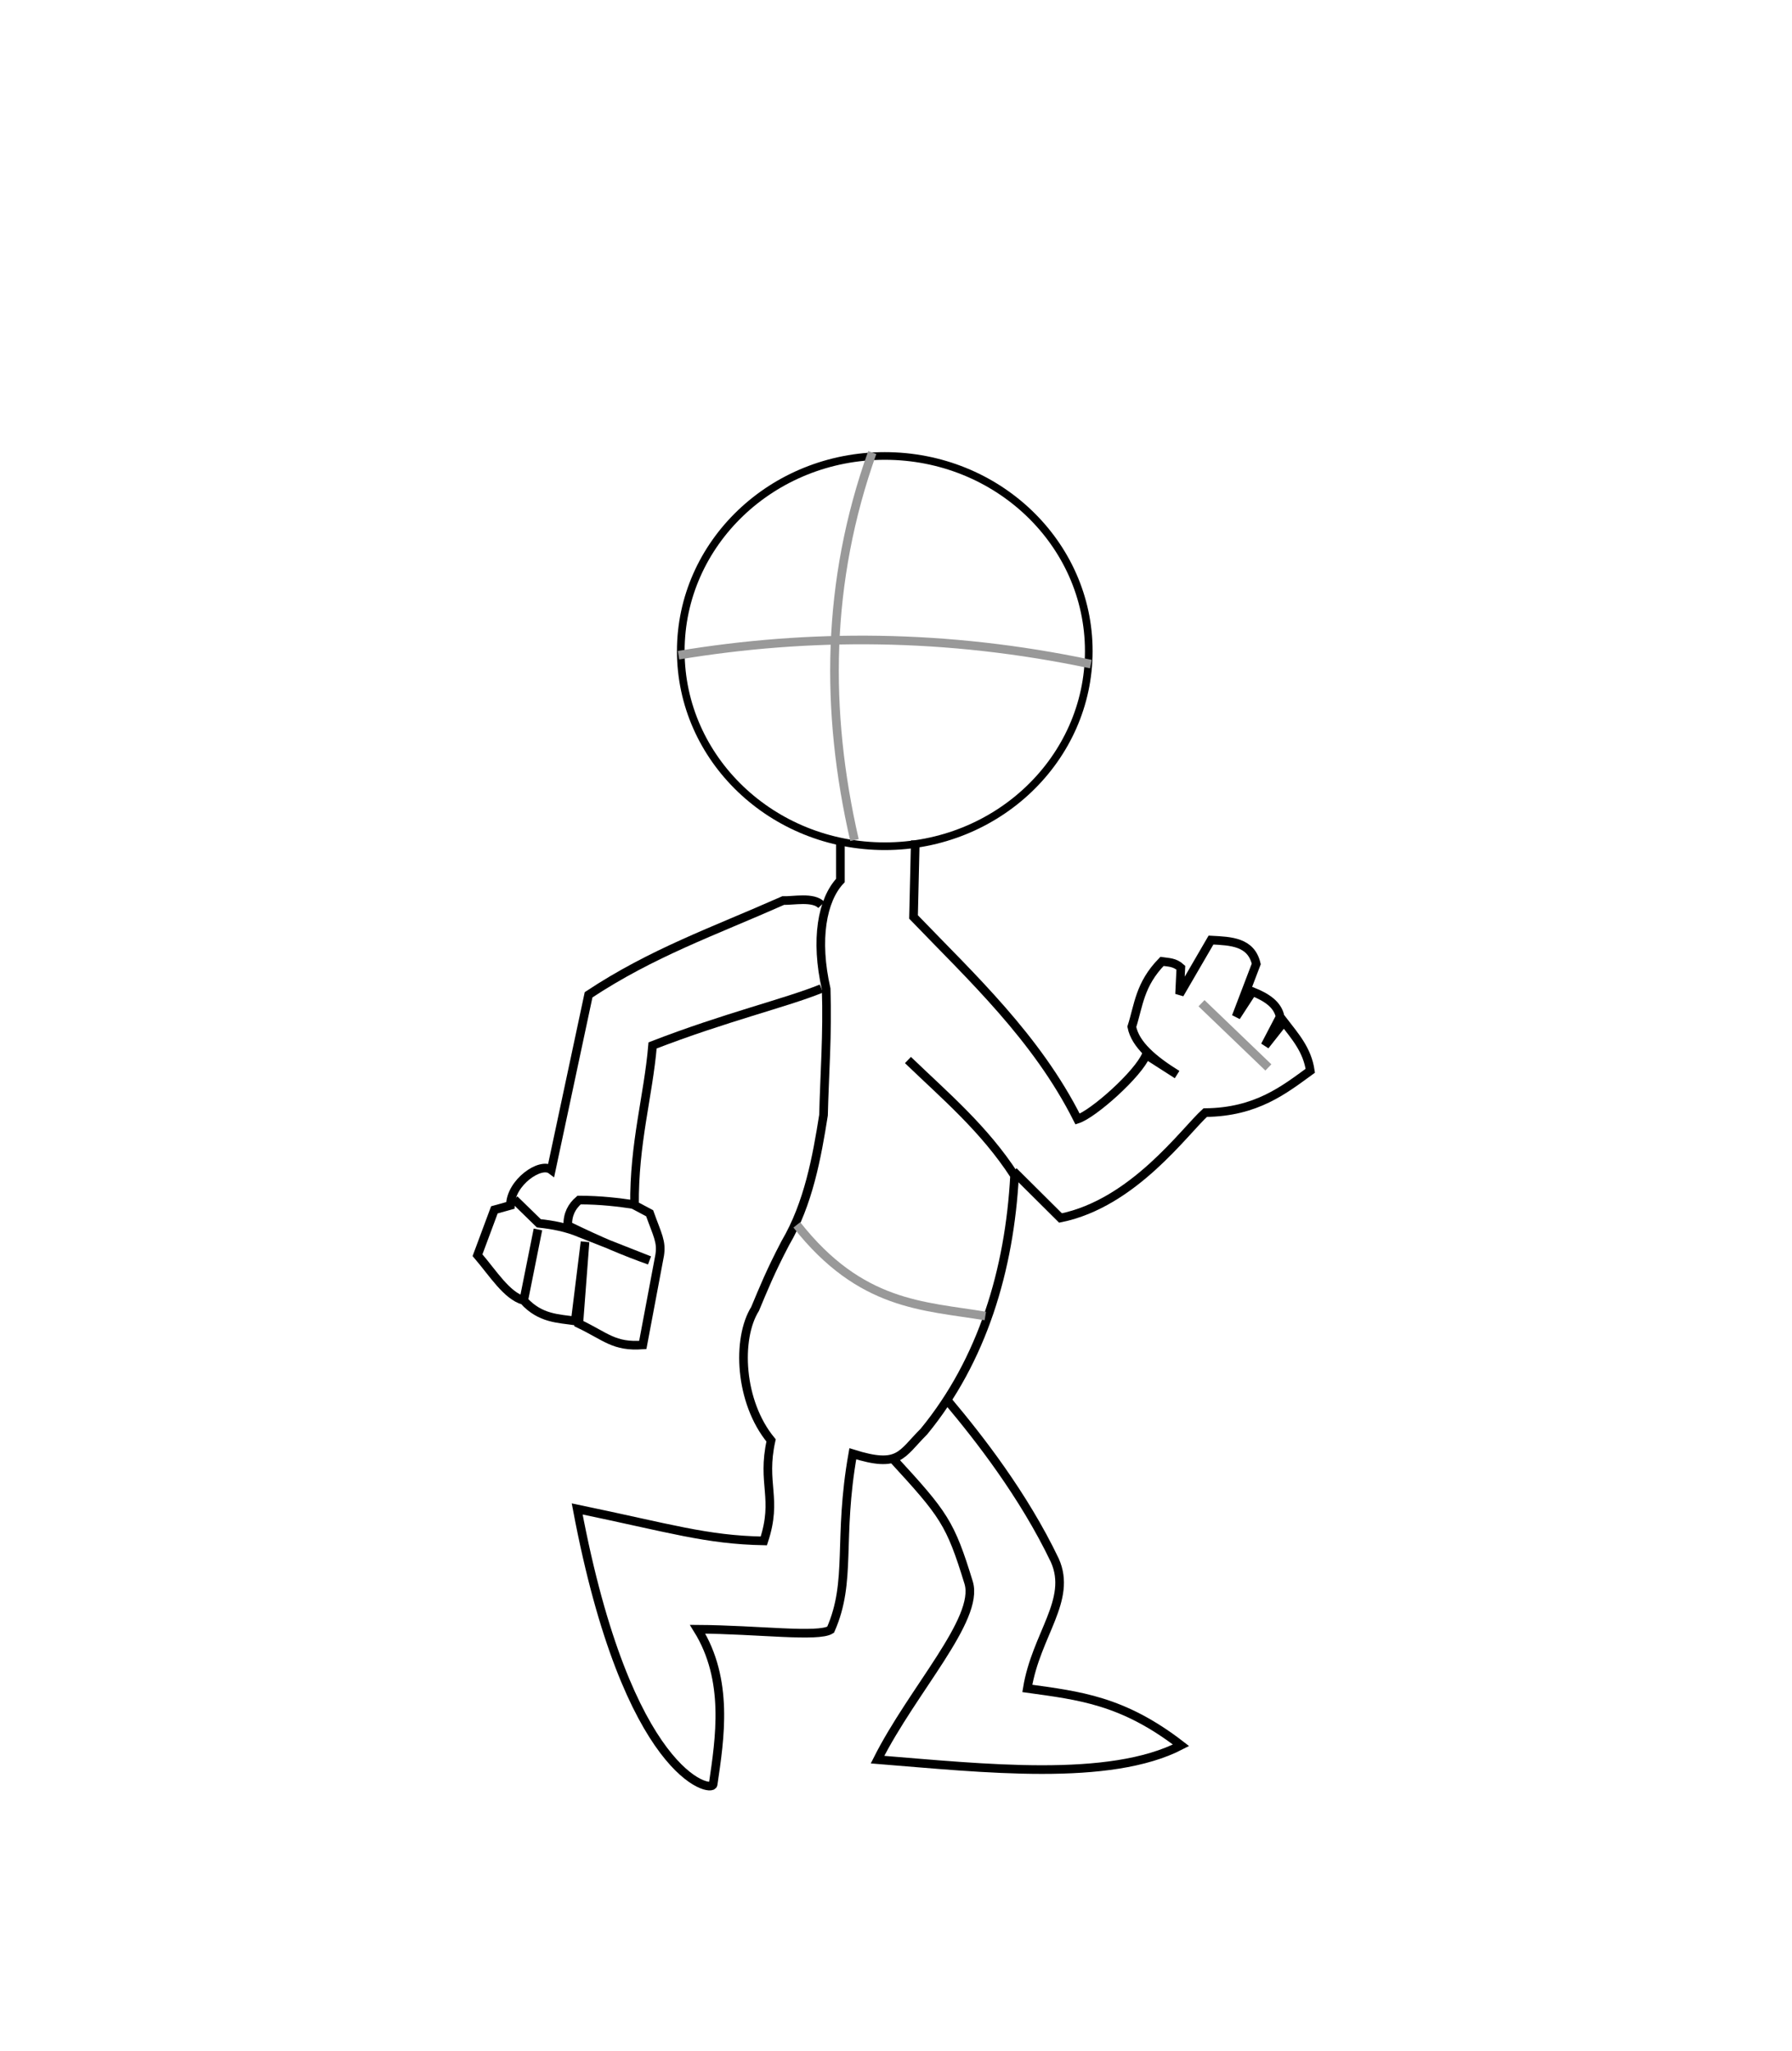<svg xmlns="http://www.w3.org/2000/svg" width="207.5" height="237.5" viewBox="0 0 207.5 237.5"><ellipse cx="102.451" cy="75.383" rx="23.621" ry="22.592" fill="none" stroke="#000" stroke-width=".887"/><path d="M101 52.396c-5.34 14.956-5.493 29.91-2.058 44.866M78.566 75.858c15.14-2.502 30.963-2.502 47.748 1.03" fill="none" stroke="#999"/><path d="M105.986 97.316l-.206 8.85c6.68 6.948 14.245 13.945 18.997 23.402 1.83-.596 7.02-5.204 7.948-7.447l3.57 2.29c-2.718-1.682-4.837-3.463-5.24-5.53.8-2.486.893-4.9 3.493-7.567.73.112 1.457.066 2.184.727l-.145 3.056 3.637-6.257c2.3.12 4.64.187 5.24 2.764l-2.33 6.112 1.892-2.91c1.63.648 2.92 1.49 3.2 2.91l-1.745 3.347 2.183-2.765c1.286 1.678 2.704 3.25 3.057 5.675-2.986 2.163-6.213 4.788-12.167 4.845-2.395 2.164-8.316 10.49-16.755 12.2l-5.442-5.41m-13.98 33.277c5.933 6.46 6.653 7.41 8.784 14.354 1.282 4.237-6.477 12.392-10.55 20.49 12.228.98 26.838 2.645 35.144-1.66-6.743-5.214-11.754-5.742-17.8-6.584 1.016-6.24 5.235-10.232 3.187-14.823-3.637-7.61-8.85-14.247-12.28-18.336" fill="none" stroke="#000"/><path d="M97.312 97.417v4.527c-2.114 2.236-2.952 6.838-1.647 12.554.174 5.248-.195 9.91-.308 14.612-.768 4.843-1.738 10.245-4.425 14.817-1.723 3.282-2.568 5.39-3.498 7.614-2.158 3.452-1.83 10.77 1.85 15.23-1.12 5.063.803 6.67-.84 11.636-6.68-.13-10.78-1.453-21.61-3.704 5.826 30.956 15.593 32.907 15.74 31.9.787-5.35 1.857-12.093-1.798-17.972 7.016.043 13.962.973 15.403.06 2.493-5.66.812-10.46 2.57-20.375 5.394 1.698 5.566.087 8.234-2.572 6.782-8.257 9.918-18.757 10.497-29.636-3.526-5.44-8.043-9.234-12.347-13.38" fill="none" stroke="#000"/><path d="M95.114 104.78c-.934-.988-3.3-.468-4.424-.516-8.13 3.6-15.142 6.022-22.535 10.91l-4.322 20.272c-1.252-.947-4.716 1.47-4.735 4.115l-1.852.515-1.954 5.25c1.843 2.156 3.38 4.676 5.35 5.246l1.647-8.23-1.648 8.23c1.92 2.12 4.046 2.077 5.968 2.367l1.133-9.158-.72 9.467c3.155 1.5 4.057 2.713 7.408 2.47l1.956-10.394c.247-1.575-.254-2.316-1.162-4.854l-1.75-.93c-.07-7.182 1.594-12.64 2.09-18.502 8.446-3.273 15.44-4.914 19.55-6.586" fill="none" stroke="#000"/><path d="M59.557 138.87l2.838 2.764c1.63.17 3.232.476 4.766 1.128l8.04 3.165c-2.58-.906-5.618-2.164-9.458-4.038-.035-1.298.472-2.233 1.31-2.948 2.53.002 4.555.257 6.512.546" fill="none" stroke="#000"/><path d="M92.264 141.816c7.41 9.393 14.605 9.352 21.83 10.55M146.868 123.586l-7.743-7.434" fill="none" stroke="#999"/></svg>